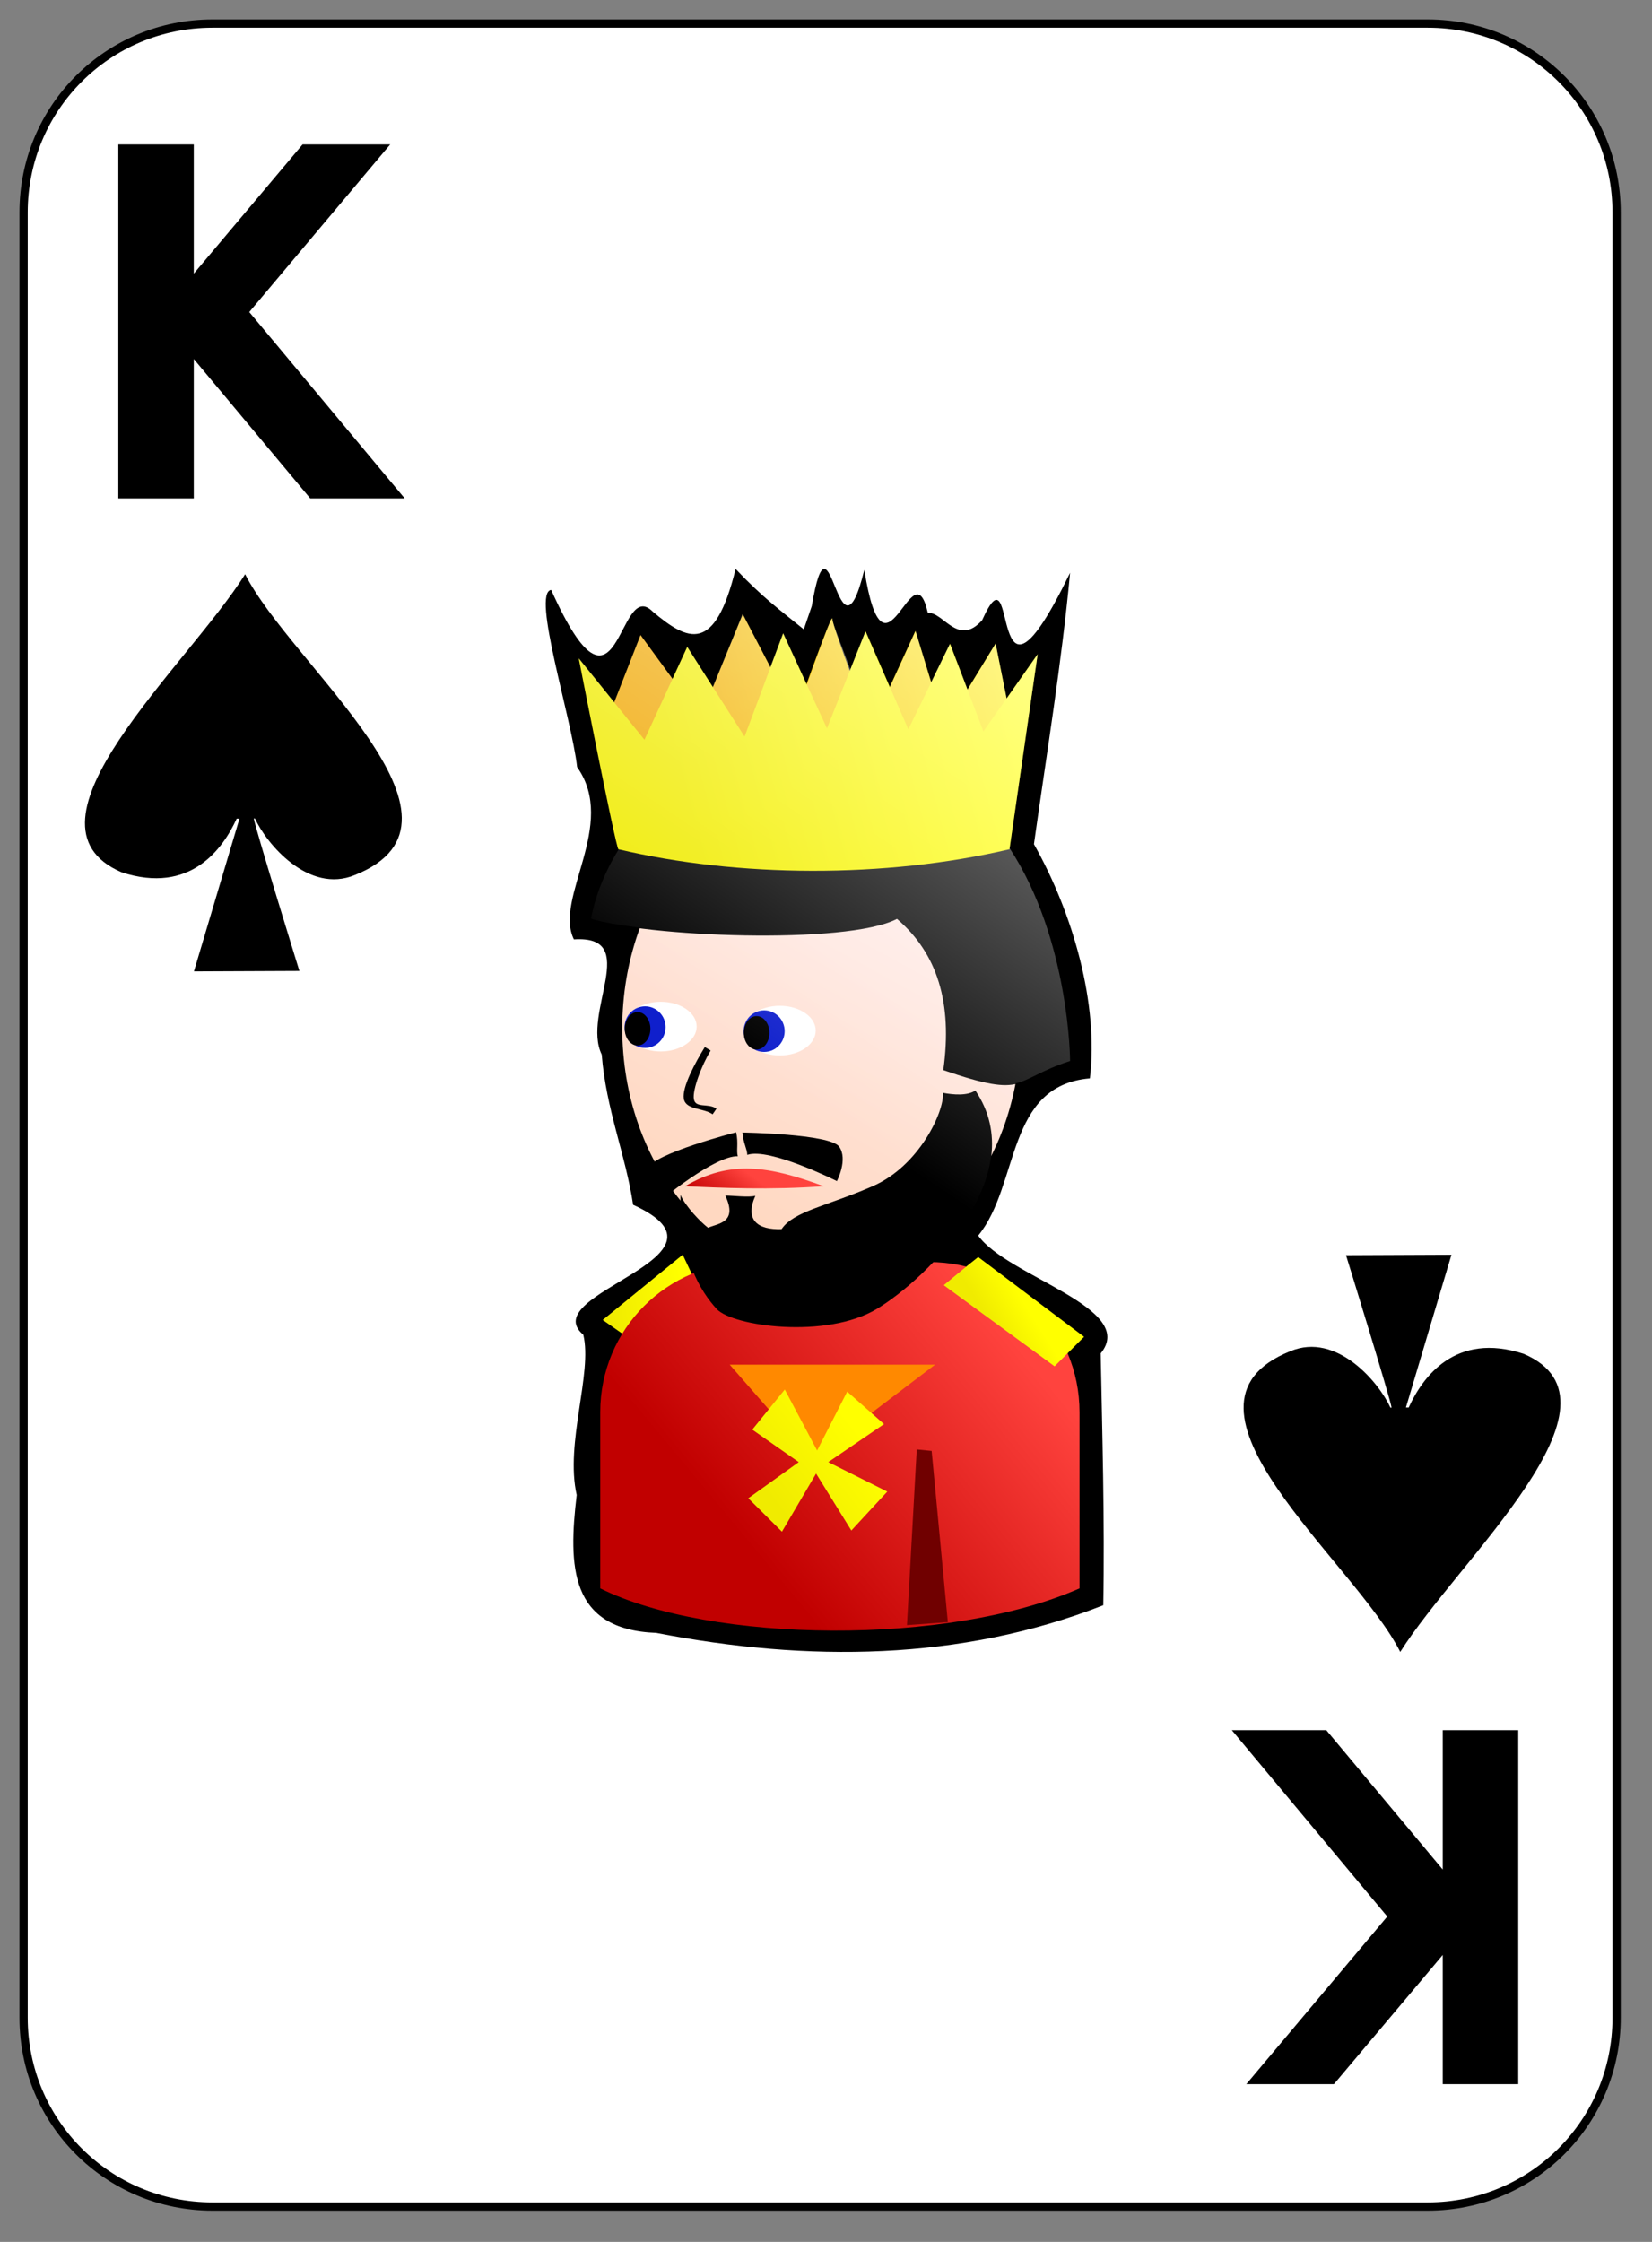 <svg xmlns="http://www.w3.org/2000/svg" xmlns:cc="http://web.resource.org/cc/" xmlns:svg="http://www.w3.org/2000/svg" xmlns:xlink="http://www.w3.org/1999/xlink" id="svg2" height="190" x="0" y="0" preserveAspectRatio="xMinYMin meet" version="1.0" viewBox="0 0 140 190"><rect x="0" y="0" width="140" height="190" fill="#808080" stroke="none"/><defs id="defs3"><linearGradient id="linearGradient2060"><stop id="stop2062" offset="0" style="stop-color:#ebf0d0;stop-opacity:1"/><stop id="stop2064" offset="1" style="stop-color:#ffffeb;stop-opacity:1"/></linearGradient><linearGradient id="linearGradient4853" x1="2" x2="109" y1="63.1" y2="128.695" gradientTransform="translate(0,-1)" gradientUnits="userSpaceOnUse" xlink:href="#linearGradient2060"/><linearGradient id="linearGradient6214"><stop id="stop6216" offset="0" style="stop-color:#c10000;stop-opacity:1"/><stop id="stop6218" offset="1" style="stop-color:#ff433e;stop-opacity:1"/></linearGradient><linearGradient id="linearGradient5417"><stop style="stop-color:#f0a700;stop-opacity:1" id="stop5419" offset="0"/><stop style="stop-color:#ffed00;stop-opacity:1" id="stop5421" offset="1"/></linearGradient><linearGradient id="linearGradient5407"><stop id="stop5409" offset="0" style="stop-color:#f0eb00;stop-opacity:1"/><stop id="stop5411" offset="1" style="stop-color:#ff0;stop-opacity:1"/></linearGradient><linearGradient id="linearGradient3865"><stop id="stop3867" offset="0" style="stop-color:#0083cc;stop-opacity:1"/><stop id="stop3869" offset="1" style="stop-color:#24a4cc;stop-opacity:1"/></linearGradient><linearGradient id="linearGradient3857"><stop id="stop3859" offset="0" style="stop-color:#ffd8c1;stop-opacity:1"/><stop id="stop3861" offset="1" style="stop-color:#ffeded;stop-opacity:1"/></linearGradient><linearGradient id="linearGradient2580"><stop id="stop2582" offset="0" style="stop-color:#fff;stop-opacity:1"/><stop id="stop2584" offset="1" style="stop-color:#fff;stop-opacity:0"/></linearGradient><linearGradient id="linearGradient3196"><stop id="stop3198" offset="0" style="stop-color:#008200;stop-opacity:1"/><stop id="stop3200" offset="1" style="stop-color:#00d000;stop-opacity:1"/></linearGradient><linearGradient id="linearGradient4408"><stop id="stop4410" offset="0" style="stop-color:#ff44ab;stop-opacity:1"/><stop id="stop4412" offset="1" style="stop-color:#f6c;stop-opacity:1"/></linearGradient><linearGradient id="linearGradient30461" x1="356.442" x2="484.796" y1="437.499" y2="256.18" gradientTransform="matrix(0.187,0,0,0.145,-40.32,3.049)" gradientUnits="userSpaceOnUse" xlink:href="#linearGradient3857"/><linearGradient id="linearGradient30463" x1="25.75" x2="32.217" y1="103.131" y2="101.982" gradientTransform="translate(-10.627,-29.706)" gradientUnits="userSpaceOnUse" xlink:href="#linearGradient5407"/><linearGradient id="linearGradient30465" x1="298.986" x2="449.323" y1="540.539" y2="415.539" gradientTransform="matrix(0.145,0,0,0.145,-17.925,13.69)" gradientUnits="userSpaceOnUse" xlink:href="#linearGradient6214"/><linearGradient id="linearGradient30467" x1="294.246" x2="312.092" y1="346.327" y2="322.139" gradientTransform="matrix(0.145,0,0,0.145,-17.527,16.383)" gradientUnits="userSpaceOnUse" xlink:href="#linearGradient6214"/><linearGradient id="linearGradient30469" x1="32.464" x2="60" y1="58.34" y2="51.181" gradientTransform="translate(-10.627,-29.706)" gradientUnits="userSpaceOnUse" xlink:href="#linearGradient5417"/><linearGradient id="linearGradient30471" x1="32.969" x2="60.723" y1="63.942" y2="56.605" gradientTransform="translate(-10.627,-29.706)" gradientUnits="userSpaceOnUse" xlink:href="#linearGradient5407"/><linearGradient id="linearGradient30473" x1="58.248" x2="61.035" y1="104.916" y2="103.148" gradientTransform="translate(-10.627,-29.706)" gradientUnits="userSpaceOnUse" xlink:href="#linearGradient5407"/><linearGradient id="linearGradient30475" x1="36.313" x2="43.598" y1="116.761" y2="110.928" gradientTransform="translate(-7.307,-26.587)" gradientUnits="userSpaceOnUse" xlink:href="#linearGradient5407"/><linearGradient id="linearGradient30477" x1="688.304" x2="361.498" y1="-31.93" y2="346.667" gradientTransform="matrix(0.187,0,0,0.145,-40.318,3.048)" gradientUnits="userSpaceOnUse" xlink:href="#linearGradient2580"/></defs><g id="layer1"><g id="g5630"><path style="fill:#fff;fill-opacity:1;stroke:#000;stroke-width:.7;stroke-miterlimit:4;stroke-dashoffset:0;stroke-opacity:1" id="rect1306" d="M 18,2 L 121,2 C 129.864,2 137,9.136 137,18 L 137,171 C 137,179.864 129.864,187 121,187 L 18,187 C 9.136,187 2,179.864 2,171 L 2,18 C 2,9.136 9.136,2 18,2 z"/></g></g><path id="text1481" d="M 10.027,12.24 L 16.423,12.24 L 16.423,23.191 L 25.644,12.24 L 33.07,12.24 L 21.125,26.446 L 34.299,42.24 L 26.292,42.24 L 16.423,30.425 L 16.423,42.24 L 10.027,42.24 L 10.027,12.24" style="font-size:37.419;font-style:normal;font-variant:normal;font-weight:700;font-stretch:normal;fill:#000;fill-opacity:1;stroke:none;stroke-width:1px;stroke-linecap:butt;stroke-linejoin:miter;stroke-opacity:1;font-family:Bitstream Vera Sans;text-anchor:start;writing-mode:lr-tb"/><path id="text4064" d="M 128.663,176.63 L 122.267,176.63 L 122.267,165.679 L 113.046,176.63 L 105.62,176.63 L 117.565,162.424 L 104.391,146.63 L 112.398,146.63 L 122.267,158.445 L 122.267,146.63 L 128.663,146.63 L 128.663,176.63" style="font-size:37.419;font-style:normal;font-variant:normal;font-weight:700;font-stretch:normal;fill:#000;fill-opacity:1;stroke:none;stroke-width:1px;stroke-linecap:butt;stroke-linejoin:miter;stroke-opacity:1;font-family:Bitstream Vera Sans;text-anchor:start;writing-mode:lr-tb"/><path id="path1561" d="M 20.775,48.665 C 15.85,56.49 0.74,69.814 10.312,73.928 C 16.123,75.822 18.888,71.945 20.059,69.379 L 20.294,69.379 L 16.435,82.325 L 25.372,82.287 C 25.372,82.287 21.522,69.842 21.513,69.366 L 21.607,69.366 C 22.553,71.463 26.143,75.805 30.091,74.151 C 41.637,69.516 24.636,56.327 20.775,48.665 z" style="fill:#000;fill-opacity:1;fill-rule:evenodd;stroke:none;stroke-width:.48;stroke-linecap:butt;stroke-linejoin:round;stroke-miterlimit:4;stroke-opacity:1"/><path id="path2018" d="M 118.665,140 C 123.59,132.175 138.7,118.851 129.128,114.737 C 123.317,112.843 120.552,116.72 119.381,119.286 L 119.146,119.286 L 123.005,106.34 L 114.068,106.378 C 114.068,106.378 117.918,118.823 117.927,119.299 L 117.833,119.299 C 116.887,117.202 113.297,112.86 109.349,114.514 C 97.803,119.149 114.804,132.338 118.665,140 z" style="fill:#000;fill-opacity:1;fill-rule:evenodd;stroke:none;stroke-width:.48;stroke-linecap:butt;stroke-linejoin:round;stroke-miterlimit:4;stroke-opacity:1"/><g id="g3155" transform="matrix(1,0,0,1,36.249,36.75)"><path id="path2085" d="M 31.869,16.589 C 29.885,14.967 28.451,13.958 26.091,11.47 C 24.325,18.655 22.088,17.625 19.063,15.081 C 16.044,12.046 16.282,26.185 10.46,13.245 C 8.782,13.476 12.198,24.125 12.661,28.264 C 16.131,33.159 10.65,39.361 12.386,42.862 C 18.123,42.486 13.026,49.088 14.744,52.622 C 15.117,57.302 16.765,61.079 17.405,65.356 C 27.1,69.788 8.985,72.819 13.183,76.369 C 13.978,79.635 11.625,85.539 12.623,89.95 C 11.911,95.949 11.996,101.364 19.373,101.638 C 32.154,104.117 45.19,104.031 57.248,99.294 C 57.383,92.306 57.153,84.387 57.03,77.95 C 60.194,74.086 49.134,71.452 46.65,67.968 C 50.177,63.647 48.96,55.244 56.114,54.641 C 56.874,48.382 54.701,40.682 51.373,34.794 C 52.444,27.133 53.716,19.499 54.436,11.794 C 47.266,26.588 50.152,8.78 46.985,15.807 C 44.934,18.114 43.687,15.076 42.381,15.196 C 41.085,9.379 38.733,22.441 36.998,11.544 C 34.754,20.685 34.132,5.242 32.545,14.616 L 31.869,16.589 z" style="fill:#000;fill-opacity:1;stroke:none;stroke-width:2;stroke-miterlimit:4;stroke-dashoffset:0;stroke-opacity:1"/><path style="fill:url(#linearGradient30461);fill-opacity:1;stroke:none;stroke-width:2;stroke-miterlimit:4;stroke-dashoffset:0;stroke-opacity:1" id="path1418" d="M 50.252,50.397 C 50.252,61.81 42.688,71.073 33.369,71.073 C 24.049,71.073 16.485,61.81 16.485,50.397 C 16.485,38.984 24.049,29.721 33.369,29.721 C 42.688,29.721 50.252,38.984 50.252,50.397 z"/><path id="path2451" d="M 16.873,76.544 L 14.828,75.117 L 21.608,69.587 L 23.123,72.794 C 23.123,72.794 17.204,76.813 16.873,76.544 z" style="fill:url(#linearGradient30463);fill-opacity:1;fill-rule:evenodd;stroke:none;stroke-width:1px;stroke-linecap:butt;stroke-linejoin:miter;stroke-opacity:1"/><path style="fill:url(#linearGradient30465);fill-opacity:1;stroke:none;stroke-width:2;stroke-miterlimit:4;stroke-dashoffset:0;stroke-opacity:1" id="path1420" d="M 27.343,70.211 C 20.294,70.211 14.618,75.887 14.618,82.936 L 14.618,97.865 C 23.998,102.515 44.145,102.759 55.237,97.865 L 55.237,82.936 C 55.237,75.887 49.562,70.211 42.513,70.211 L 27.343,70.211 z"/><path style="fill:#000;fill-opacity:1;fill-rule:evenodd;stroke:none;stroke-width:1.537px;stroke-linecap:butt;stroke-linejoin:miter;stroke-opacity:1" id="path1422" d="M 13.83,41.095 C 13.83,41.095 15.528,26.721 34.442,26.685 C 54.418,27.505 54.439,53.181 54.439,53.181 C 49.586,54.758 50.934,56.439 43.692,53.941 C 44.483,48.242 43.192,44.062 39.767,41.126 C 35.498,43.364 18.203,42.63 13.83,41.095 z"/><g id="g1424" transform="matrix(0.145,0,0,9.790296e-2,-17.725,27.113)"><path style="fill:#fff;fill-opacity:1;stroke:none;stroke-width:2;stroke-miterlimit:4;stroke-dashoffset:0;stroke-opacity:1" id="path1426" d="M 353,245.862 C 353,257.73 343.592,267.362 332,267.362 C 320.408,267.362 311,257.73 311,245.862 C 311,233.994 320.408,224.362 332,224.362 C 343.592,224.362 353,233.994 353,245.862 z" transform="translate(-4,-6)"/><path style="fill:#0f1fcc;fill-opacity:1;stroke:none;stroke-width:2;stroke-miterlimit:4;stroke-dashoffset:0;stroke-opacity:1" id="path1428" d="M 353,245.862 C 353,257.73 343.592,267.362 332,267.362 C 320.408,267.362 311,257.73 311,245.862 C 311,233.994 320.408,224.362 332,224.362 C 343.592,224.362 353,233.994 353,245.862 z" transform="matrix(0.571,0,0,0.837,129.286,34.524)"/><path style="fill:#000;fill-opacity:1;stroke:none;stroke-width:2;stroke-miterlimit:4;stroke-dashoffset:0;stroke-opacity:1" id="path1430" d="M 353,245.862 C 353,257.73 343.592,267.362 332,267.362 C 320.408,267.362 311,257.73 311,245.862 C 311,233.994 320.408,224.362 332,224.362 C 343.592,224.362 353,233.994 353,245.862 z" transform="matrix(0.357,0,0,0.674,195.929,76.048)"/></g><g id="g1438" transform="matrix(0.145,0,0,9.790296e-2,-27.814,26.772)"><path style="fill:#fff;fill-opacity:1;stroke:none;stroke-width:2;stroke-miterlimit:4;stroke-dashoffset:0;stroke-opacity:1" id="path1440" d="M 353,245.862 C 353,257.73 343.592,267.362 332,267.362 C 320.408,267.362 311,257.73 311,245.862 C 311,233.994 320.408,224.362 332,224.362 C 343.592,224.362 353,233.994 353,245.862 z" transform="translate(-4,-6)"/><path style="fill:#0f1fcc;fill-opacity:1;stroke:none;stroke-width:2;stroke-miterlimit:4;stroke-dashoffset:0;stroke-opacity:1" id="path1442" d="M 353,245.862 C 353,257.73 343.592,267.362 332,267.362 C 320.408,267.362 311,257.73 311,245.862 C 311,233.994 320.408,224.362 332,224.362 C 343.592,224.362 353,233.994 353,245.862 z" transform="matrix(0.571,0,0,0.837,129.286,34.524)"/><path style="fill:#000;fill-opacity:1;stroke:none;stroke-width:2;stroke-miterlimit:4;stroke-dashoffset:0;stroke-opacity:1" id="path1444" d="M 353,245.862 C 353,257.73 343.592,267.362 332,267.362 C 320.408,267.362 311,257.73 311,245.862 C 311,233.994 320.408,224.362 332,224.362 C 343.592,224.362 353,233.994 353,245.862 z" transform="matrix(0.357,0,0,0.674,195.929,76.048)"/></g><path style="fill:url(#linearGradient30467);fill-opacity:1;fill-rule:evenodd;stroke:none;stroke-width:1px;stroke-linecap:butt;stroke-linejoin:miter;stroke-opacity:1" id="path1446" d="M 21.818,63.779 C 24.738,63.918 29.12,64.115 33.546,63.779 C 28.892,62.061 25.625,61.533 21.818,63.779 z"/><path style="fill:#700000;fill-opacity:1;stroke:none;stroke-width:2;stroke-miterlimit:4;stroke-dashoffset:0;stroke-opacity:1" id="path1448" d="M 41.441,86.09 L 42.704,86.214 L 44.076,100.726 L 40.611,100.977 L 41.441,86.09 z"/><path id="path1454" d="M 23.48,51.989 C 22.688,53.276 21.535,55.391 21.699,56.364 C 21.863,57.336 23.351,57.126 24.141,57.687 L 24.472,57.209 C 23.777,56.716 22.689,57.201 22.554,56.401 C 22.419,55.602 23.235,53.486 23.976,52.283 L 23.48,51.989 z" style="fill:#000;fill-opacity:1;fill-rule:evenodd;stroke:none;stroke-width:1px;stroke-linecap:butt;stroke-linejoin:miter;stroke-opacity:1"/><path id="path1649" d="M 25.215,64.573 C 26.319,66.909 24.547,66.931 23.757,67.303 C 23.143,66.842 21.828,65.474 21.42,64.518 C 21.291,69.825 23.144,72.722 24.488,74.187 C 25.831,75.653 33.77,76.752 38.045,74.187 C 42.32,71.623 51.284,62.851 46.407,55.67 C 45.739,56.134 44.523,56.033 43.663,55.867 C 43.785,57.455 41.644,62.057 37.736,63.767 C 33.828,65.477 31.013,65.89 29.984,67.423 C 27.973,67.482 26.85,66.674 27.762,64.591 C 27.271,64.752 25.756,64.57 25.215,64.573 z" style="fill:#000;fill-opacity:1;fill-rule:evenodd;stroke:none;stroke-width:1px;stroke-linecap:butt;stroke-linejoin:miter;stroke-opacity:1"/><path id="path2411" d="M 26.134,59.209 C 26.134,59.209 19.049,61.033 18.629,62.296 C 18.208,63.558 19.681,65.031 19.681,65.031 C 19.681,65.031 24.311,61.173 26.275,61.243 C 26.134,60.752 26.345,60.121 26.134,59.209 z" style="fill:#000;fill-opacity:1;fill-rule:evenodd;stroke:none;stroke-width:1px;stroke-linecap:butt;stroke-linejoin:miter;stroke-opacity:1"/><path id="path2413" d="M 26.673,59.23 C 26.673,59.23 34.081,59.345 34.861,60.424 C 35.64,61.503 34.675,63.349 34.675,63.349 C 34.675,63.349 28.933,60.471 27.08,61.126 C 27.067,60.615 26.745,60.163 26.673,59.23 z" style="fill:#000;fill-opacity:1;fill-rule:evenodd;stroke:none;stroke-width:1px;stroke-linecap:butt;stroke-linejoin:miter;stroke-opacity:1"/><path id="path2427" d="M 15.447,23.678 L 18.035,17.074 L 23.123,24.044 L 26.697,15.306 L 31.154,23.854 C 31.154,23.854 34.285,15.014 34.285,15.69 C 34.285,16.367 37.58,24.915 37.58,24.915 L 41.33,16.721 L 43.821,24.827 L 48.123,17.794 L 49.373,24.044 L 49.373,29.044 C 49.373,29.044 21.873,30.294 19.373,29.044 C 16.873,27.794 15.36,23.822 15.447,23.678 z" style="fill:url(#linearGradient30469);fill-opacity:1;fill-rule:evenodd;stroke:none;stroke-width:1px;stroke-linecap:butt;stroke-linejoin:miter;stroke-opacity:1"/><path id="path2415" d="M 16.155,35.224 C 26.231,37.611 38.782,37.699 49.301,35.224 C 49.301,35.224 51.687,18.696 51.687,18.696 L 47.091,25.236 L 44.263,17.812 L 40.727,25.06 L 37.103,16.751 L 33.833,24.971 L 30.12,16.928 L 26.85,25.678 L 21.989,18.077 L 18.365,25.944 L 12.796,19.049 C 12.796,19.049 15.89,34.871 16.155,35.224 z" style="fill:url(#linearGradient30471);fill-opacity:1;fill-rule:evenodd;stroke:none;stroke-width:1px;stroke-linecap:butt;stroke-linejoin:miter;stroke-opacity:1"/><path id="path2439" d="M 46.649,69.784 C 45.977,70.294 43.732,72.171 43.732,72.171 L 53.123,79.044 L 55.623,76.544 L 46.649,69.784 z" style="fill:url(#linearGradient30473);fill-opacity:1;fill-rule:evenodd;stroke:none;stroke-width:1px;stroke-linecap:butt;stroke-linejoin:miter;stroke-opacity:1"/><path id="path2471" d="M 32.533,86.852 L 25.591,78.905 L 42.996,78.905 L 32.533,86.852 z" style="fill:#ff8900;fill-opacity:1;fill-rule:evenodd;stroke:none;stroke-width:1px;stroke-linecap:butt;stroke-linejoin:miter;stroke-opacity:1"/><path id="path2461" d="M 30.258,81.013 L 27.504,84.41 L 31.443,87.163 L 27.165,90.227 L 30.017,93.059 L 32.91,88.135 L 35.9,92.958 L 38.943,89.663 L 33.943,87.163 L 38.666,83.943 L 35.547,81.19 L 32.998,86.178 L 30.258,81.013 z" style="fill:url(#linearGradient30475);fill-opacity:1;fill-rule:evenodd;stroke:none;stroke-width:1px;stroke-linecap:butt;stroke-linejoin:miter;stroke-opacity:1"/><path id="path1688" d="M 26.688,15.292 L 24.156,21.48 L 22,18.073 L 20.75,20.792 L 18.031,17.073 L 15.812,22.761 L 12.812,19.042 C 12.812,19.042 15.891,34.876 16.156,35.23 C 16.166,35.232 16.178,35.227 16.188,35.23 C 14.242,38.325 13.844,41.105 13.844,41.105 C 14.711,41.409 16.35,41.662 18.031,41.886 C 17.065,44.489 16.5,47.342 16.5,50.386 C 16.5,54.603 17.54,58.521 19.312,61.792 C 19.073,61.966 18.678,62.132 18.625,62.292 C 18.204,63.555 19.688,65.042 19.688,65.042 C 19.688,65.042 20.475,64.48 20.875,64.167 C 21.074,64.437 21.228,64.754 21.438,65.011 C 21.441,67.662 21.955,69.615 22.625,71.136 C 22.546,71.167 22.453,71.166 22.375,71.198 L 21.625,69.573 L 14.844,75.105 L 16.688,76.417 C 15.503,78.351 14.625,80.505 14.625,82.948 L 14.625,97.855 C 20.637,100.835 30.985,101.781 40.625,100.948 L 40.625,100.98 L 44.062,100.73 L 44.062,100.698 C 48.197,100.12 52.115,99.238 55.25,97.855 L 55.25,82.948 C 55.25,81.171 54.872,79.483 54.219,77.948 L 55.625,76.542 L 46.656,69.792 C 46.419,69.972 46.086,70.258 45.625,70.636 C 44.686,70.401 43.698,70.244 42.688,70.23 C 45.126,67.695 47.397,64.48 47.75,61.105 C 48.672,59.254 49.37,57.246 49.781,55.073 C 51.036,54.801 51.909,53.989 54.438,53.167 C 54.438,53.167 54.397,42.897 49.312,35.136 C 49.339,34.954 51.688,18.698 51.688,18.698 L 49.062,22.448 L 48.125,17.792 L 45.75,21.698 L 44.25,17.823 L 42.656,21.073 L 41.344,16.73 L 39.156,21.511 L 37.094,16.761 L 35.812,19.98 C 35.052,17.916 34.281,16.012 34.281,15.698 C 34.281,15.234 33.05,18.725 32.125,21.292 L 30.125,16.917 L 29.031,19.792 L 26.688,15.292 z" style="fill:url(#linearGradient30477);fill-opacity:1;stroke:none;stroke-width:2;stroke-miterlimit:4;stroke-dashoffset:0;stroke-opacity:1"/></g></svg>